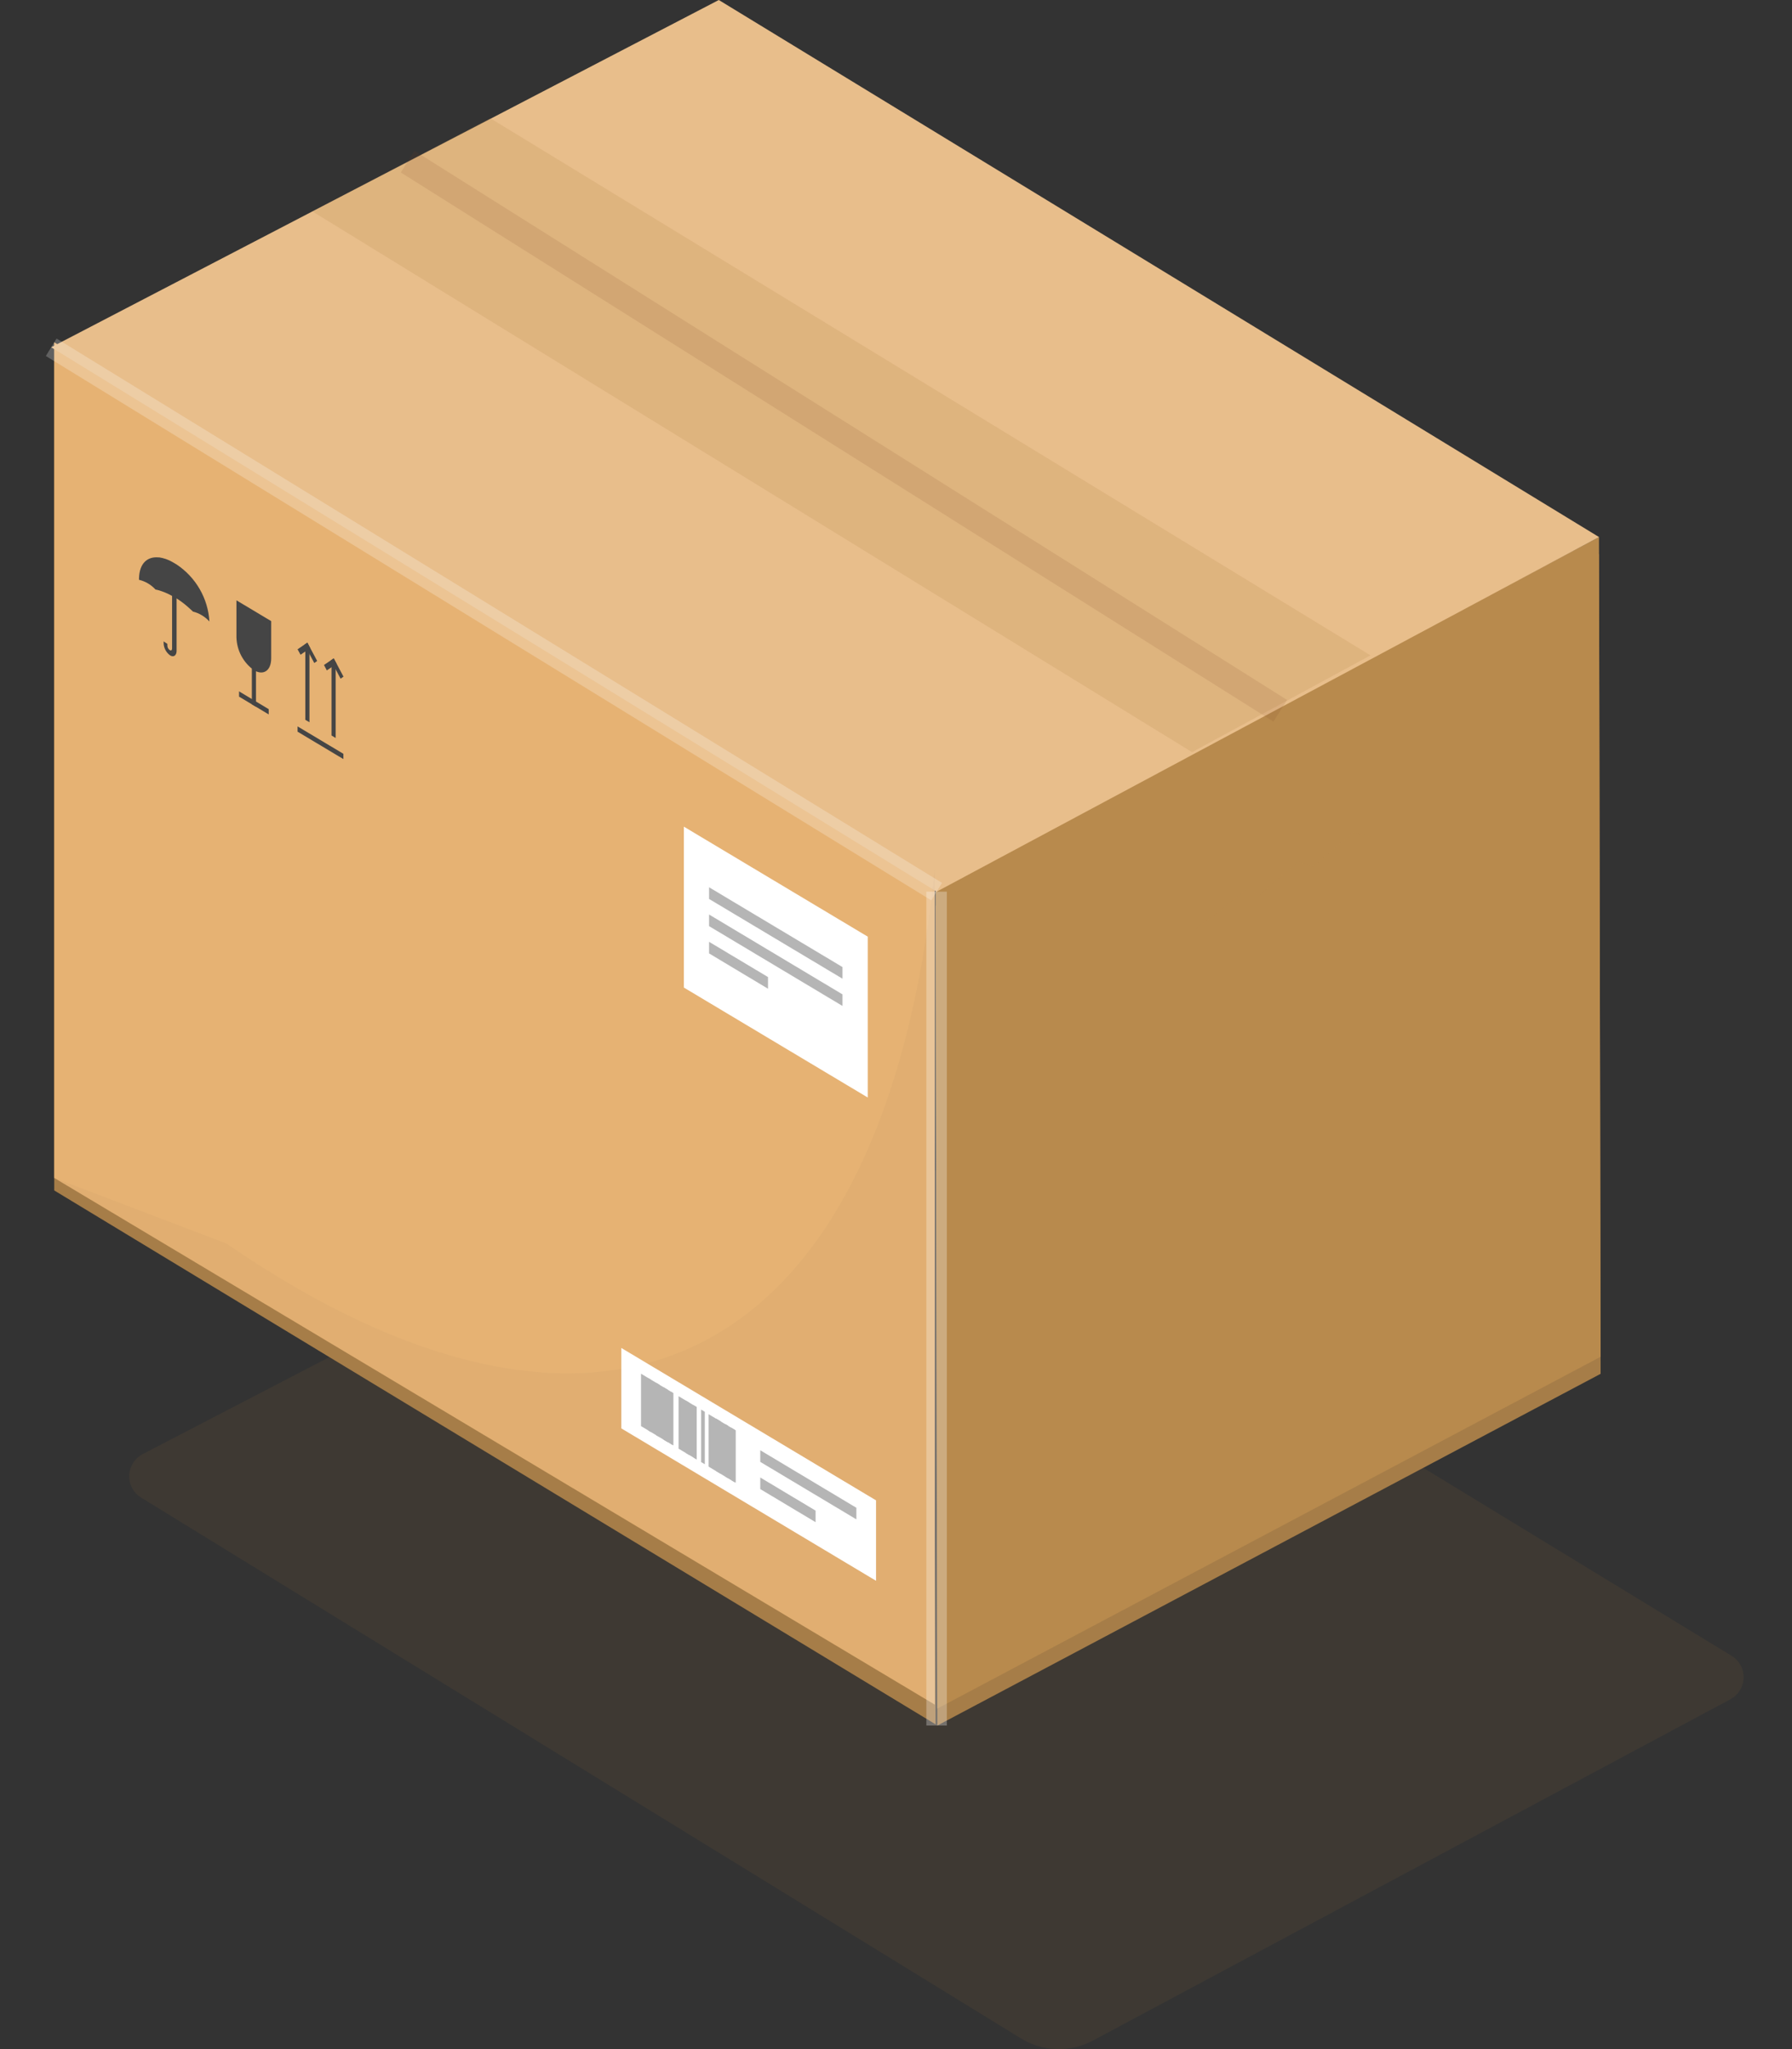 <svg width="35" height="40" viewBox="0 0 35 40" fill="none" xmlns="http://www.w3.org/2000/svg">
<rect x="0" y="0" width="35" height="40" fill="#333333" stroke="none"/>
<g style="mix-blend-mode:multiply" opacity="0.16">
<path d="M21.348 39.832L33.795 33.172C33.871 33.131 33.936 33.071 33.981 32.997C34.027 32.924 34.052 32.84 34.055 32.754C34.057 32.668 34.037 32.583 33.996 32.507C33.954 32.432 33.894 32.368 33.82 32.323L16.735 21.911C16.528 21.785 16.291 21.714 16.048 21.705C15.805 21.697 15.564 21.751 15.348 21.863L2.79 28.384C2.712 28.425 2.647 28.484 2.6 28.558C2.554 28.631 2.527 28.715 2.524 28.802C2.521 28.888 2.541 28.974 2.582 29.05C2.624 29.127 2.684 29.191 2.759 29.236L19.939 39.79C20.149 39.92 20.39 39.992 20.638 39.999C20.885 40.007 21.13 39.949 21.348 39.832Z" fill="#7C5C32"/>
</g>
<path d="M18.192 17.004L1.059 6.684V23.238L18.274 33.661L18.192 17.004Z" fill="#A67D48"/>
<path d="M31.23 10.815L18.273 17.682L18.307 33.684L31.262 26.818L31.23 10.815Z" fill="#A67D48"/>
<path d="M31.23 10.484L18.273 17.35L18.307 33.353L31.262 26.485L31.23 10.484Z" fill="#B88A4D"/>
<g style="mix-blend-mode:multiply" opacity="0.21">
<path d="M26.755 12.857L23.362 14.655V18.128L24.356 17.361L24.592 17.477L25.361 16.82L25.647 16.918L26.425 16.251L26.755 16.331V12.857Z" fill="#B88A4D"/>
</g>
<path d="M18.258 16.966L1.059 6.684V22.994L18.258 33.276V16.966Z" fill="#E6B273"/>
<path d="M18.294 17.406L31.231 10.484L14.039 0L1 6.779L18.294 17.406Z" fill="#E8BE8B"/>
<g style="mix-blend-mode:multiply" opacity="0.21">
<path d="M23.282 14.682L26.767 12.793L9.577 2.309L6.102 4.127L23.282 14.682Z" fill="#B88A4D"/>
</g>
<g style="mix-blend-mode:multiply" opacity="0.07">
<path d="M18.258 16.966C17.267 26.644 11.886 29.402 4.418 24.273L1.059 22.994L18.258 33.276V16.966Z" fill="#8F775A"/>
</g>
<path d="M3.196 12.521V12.556C3.197 12.603 3.209 12.648 3.232 12.69C3.254 12.731 3.285 12.767 3.323 12.794C3.392 12.836 3.449 12.794 3.449 12.707V11.681C3.503 11.716 3.555 11.753 3.605 11.793L3.629 11.813C3.672 11.848 3.713 11.887 3.756 11.926L3.767 11.938C3.892 11.969 4.004 12.037 4.09 12.132C4.077 11.909 4.012 11.693 3.9 11.499C3.788 11.305 3.632 11.14 3.445 11.016L3.364 10.969C3.286 10.924 3.201 10.895 3.112 10.881H3.097C2.882 10.861 2.722 10.992 2.715 11.291V11.318C2.84 11.348 2.953 11.415 3.039 11.51H3.05L3.094 11.521C3.116 11.527 3.138 11.534 3.159 11.542C3.202 11.557 3.245 11.574 3.286 11.594L3.314 11.608L3.361 11.633V12.659C3.361 12.692 3.341 12.706 3.316 12.691C3.302 12.681 3.29 12.668 3.282 12.653C3.274 12.638 3.269 12.621 3.269 12.604V12.569L3.196 12.521Z" fill="#454545"/>
<path d="M4.958 13.082C4.856 13.008 4.772 12.913 4.713 12.802C4.654 12.692 4.622 12.569 4.618 12.444V11.719L5.297 12.125V12.851C5.297 13.09 5.146 13.195 4.958 13.082Z" fill="#454545"/>
<path d="M5 13.797L4.919 13.749V13.008L5 13.057V13.797Z" fill="#454545"/>
<path d="M4.669 13.599V13.496L5.248 13.843V13.946L4.669 13.599Z" fill="#454545"/>
<path d="M6.044 14.099L5.963 14.051V12.591L6.044 12.639V14.099Z" fill="#454545"/>
<path d="M5.87 12.781L5.812 12.675L6.003 12.544L6.059 12.652L5.87 12.781Z" fill="#454545"/>
<path d="M6.138 12.942L6.195 12.903L6.004 12.546L5.947 12.585L6.138 12.942Z" fill="#454545"/>
<path d="M6.556 14.406L6.475 14.357V12.897L6.556 12.945V14.406Z" fill="#454545"/>
<path d="M6.383 13.087L6.328 12.981L6.517 12.852L6.574 12.958L6.383 13.087Z" fill="#454545"/>
<path d="M6.652 13.248L6.709 13.209L6.519 12.852L6.463 12.891L6.652 13.248Z" fill="#454545"/>
<path d="M5.812 14.283V14.18L6.707 14.715V14.818L5.812 14.283Z" fill="#454545"/>
<path d="M16.948 21.424L13.357 19.278V16.137L16.948 18.284V21.424Z" fill="white"/>
<path d="M16.455 19.105L13.849 17.548V17.32L16.455 18.878V19.105Z" fill="#B5B5B5"/>
<path d="M16.455 19.637L13.849 18.079V17.852L16.455 19.411V19.637Z" fill="#B5B5B5"/>
<path d="M15 19.301L13.849 18.611V18.385L15 19.073V19.301Z" fill="#B5B5B5"/>
<path d="M17.11 30.858L12.135 27.883V26.313L17.11 29.288V30.858Z" fill="white"/>
<path d="M12.52 27.839V26.816L13.128 27.18V28.203L12.52 27.839Z" fill="#B5B5B5"/>
<path d="M12.665 27.928V26.903L12.709 26.931V27.954L12.665 27.928Z" fill="#B5B5B5"/>
<path d="M12.813 28.015V26.992L12.877 27.029V28.052L12.813 28.015Z" fill="#B5B5B5"/>
<path d="M12.959 28.104V27.079L13.048 27.133V28.156L12.959 28.104Z" fill="#B5B5B5"/>
<path d="M13.106 28.19V27.167L13.152 27.193V28.216L13.106 28.19Z" fill="#B5B5B5"/>
<path d="M13.253 28.279V27.255L13.606 27.466V28.489L13.253 28.279Z" fill="#B5B5B5"/>
<path d="M13.4 28.366V27.343L13.46 27.379V28.402L13.4 28.366Z" fill="#B5B5B5"/>
<path d="M13.546 28.453V27.43L13.606 27.466V28.489L13.546 28.453Z" fill="#B5B5B5"/>
<path d="M13.694 28.541V27.516L13.766 27.56V28.583L13.694 28.541Z" fill="#B5B5B5"/>
<path d="M13.839 28.629V27.606L14.349 27.91V28.935L13.839 28.629Z" fill="#B5B5B5"/>
<path d="M13.987 28.717V27.692L14.076 27.746V28.769L13.987 28.717Z" fill="#B5B5B5"/>
<path d="M14.164 28.823V27.798L14.223 27.833V28.858L14.164 28.823Z" fill="#B5B5B5"/>
<path d="M14.28 28.892V27.868L14.37 27.921V28.944L14.28 28.892Z" fill="#B5B5B5"/>
<path d="M16.726 29.659L14.849 28.537V28.31L16.726 29.433V29.659Z" fill="#B5B5B5"/>
<path d="M15.929 29.714L14.849 29.068V28.842L15.929 29.488V29.714Z" fill="#B5B5B5"/>
<path opacity="0.12" d="M7.961 3.155L25.005 13.875" stroke="#7A3D23" stroke-width="0.5" stroke-miterlimit="10"/>
<path opacity="0.23" d="M1 6.779L18.294 17.405" stroke="white" stroke-width="0.4" stroke-miterlimit="10"/>
<path opacity="0.28" d="M18.293 17.406V33.684" stroke="white" stroke-width="0.4" stroke-miterlimit="10"/>
</svg>
